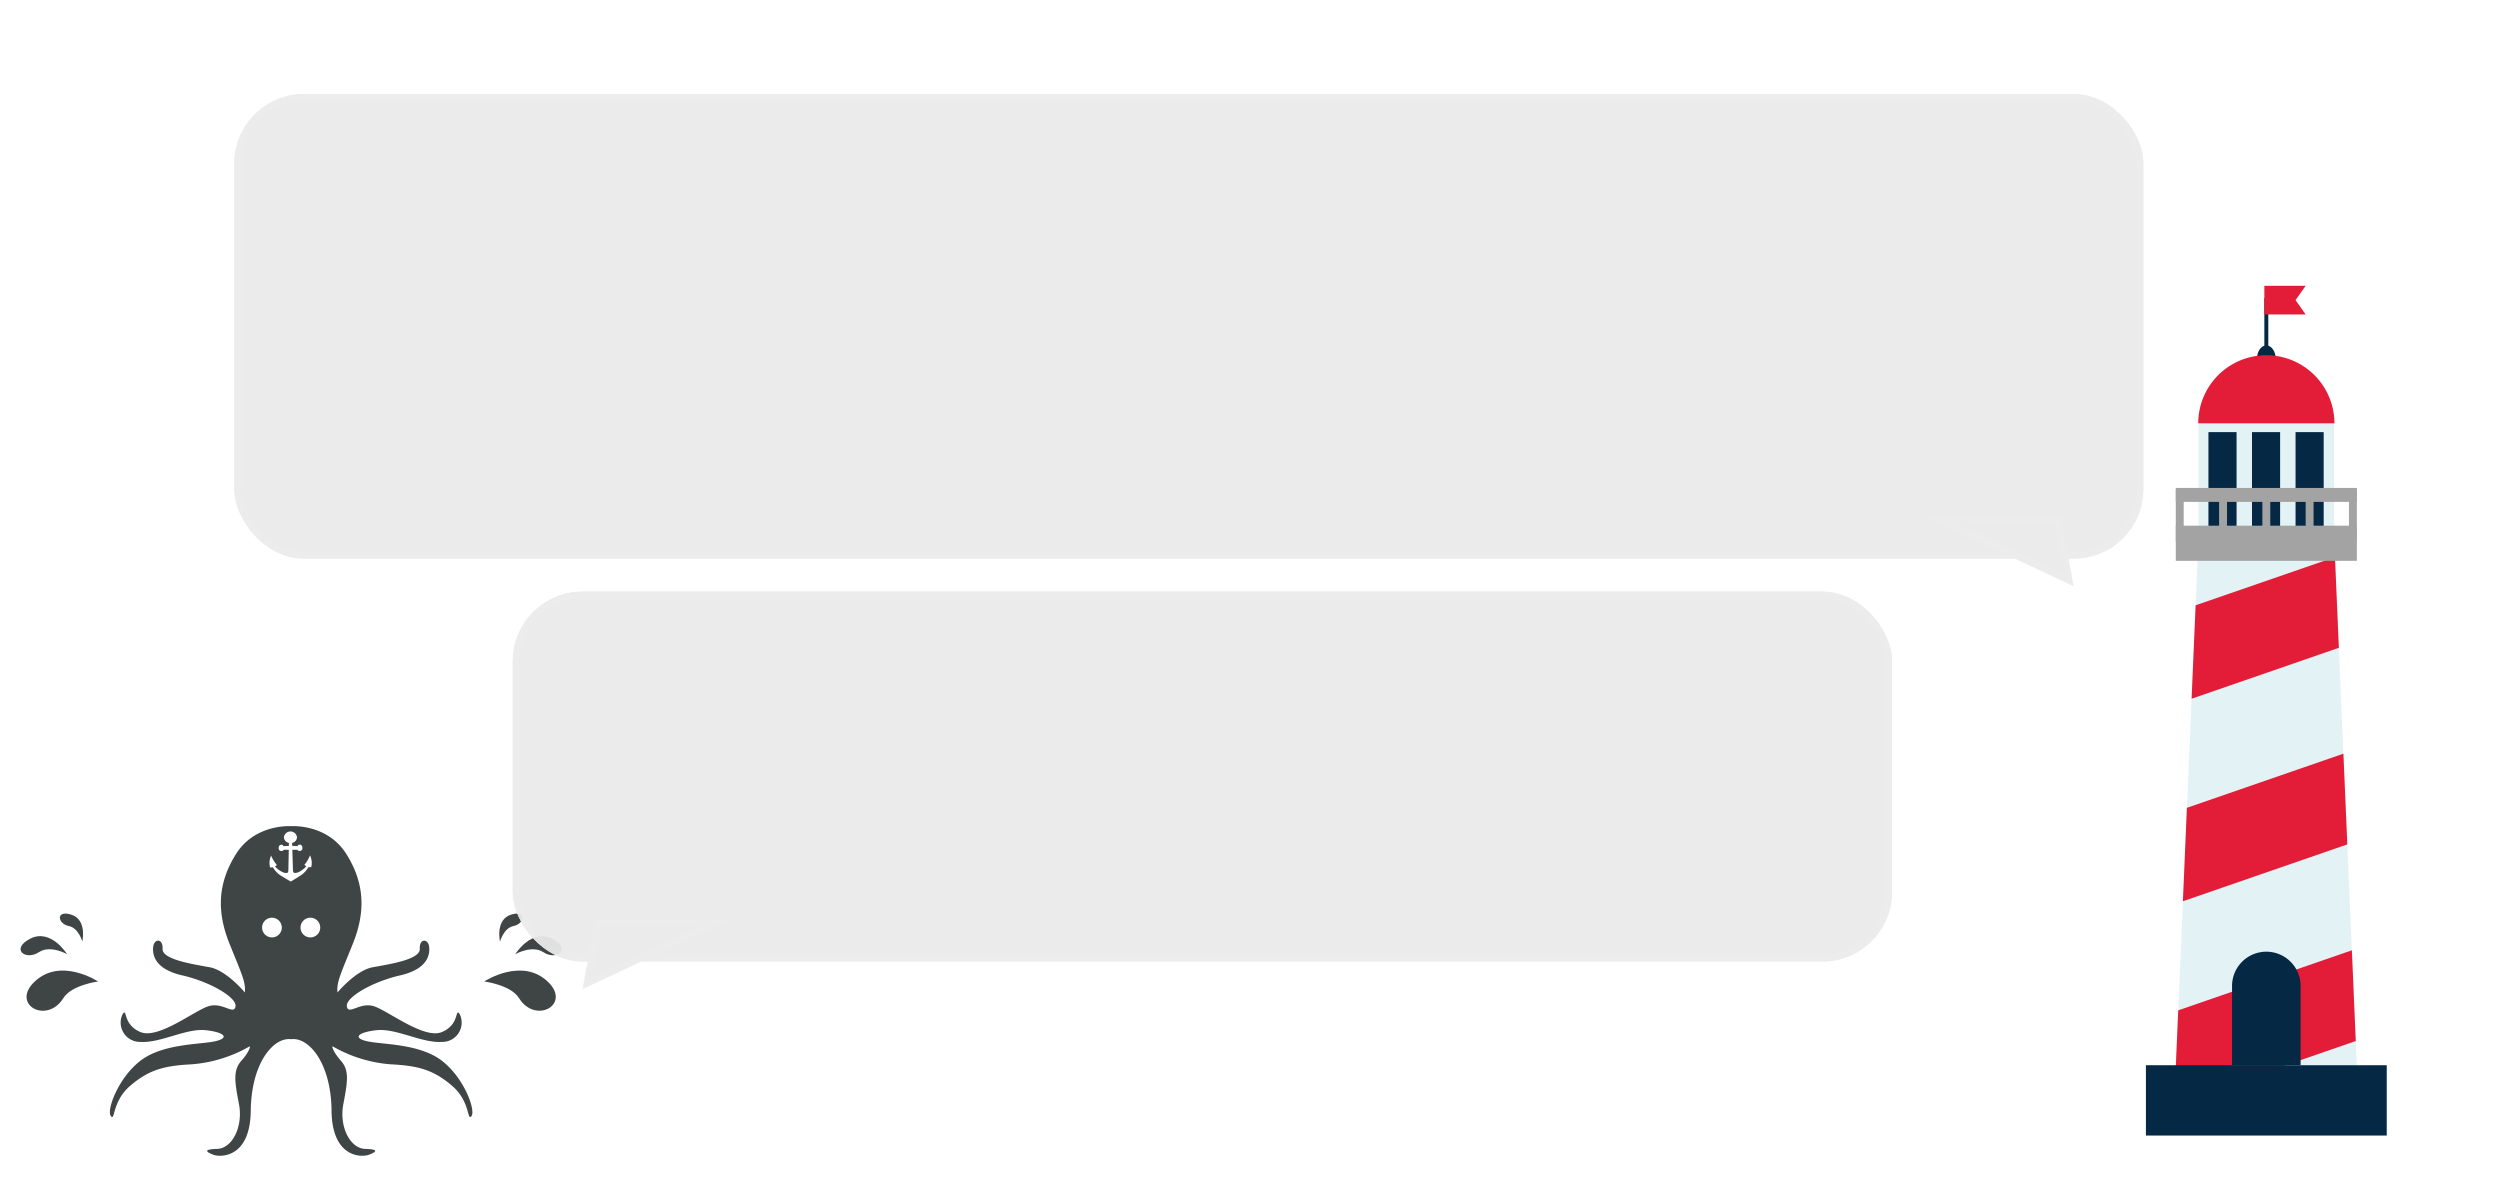 <svg xmlns="http://www.w3.org/2000/svg" xmlns:xlink="http://www.w3.org/1999/xlink" width="359" height="169" viewBox="0 0 359 169">
  <defs>
    <filter id="Rectangle_664" x="11.146" y="-8.989" width="319.138" height="111.699" filterUnits="userSpaceOnUse">
      <feOffset dy="6" input="SourceAlpha"/>
      <feGaussianBlur stdDeviation="7.5" result="blur"/>
      <feFlood flood-opacity="0.161"/>
      <feComposite operator="in" in2="blur"/>
      <feComposite in="SourceGraphic"/>
    </filter>
    <filter id="Rectangle_664-2" x="51.139" y="62.459" width="243.051" height="98.109" filterUnits="userSpaceOnUse">
      <feOffset dy="6" input="SourceAlpha"/>
      <feGaussianBlur stdDeviation="7.5" result="blur-2"/>
      <feFlood flood-opacity="0.161"/>
      <feComposite operator="in" in2="blur-2"/>
      <feComposite in="SourceGraphic"/>
    </filter>
    <clipPath id="clip-msg">
      <rect width="359" height="169"/>
    </clipPath>
  </defs>
  <g id="msg" clip-path="url(#clip-msg)">
    <g id="Group_1235" data-name="Group 1235" transform="translate(-1158.269 49.93)">
      <path id="Path_649" data-name="Path 649" d="M1485.645-1.415l5.443-4.222L1489.265-7.7l1.822-2.066h-8.753v4.131l.218,2.759c-.64.158-.274.732-.421,1.463-6,.644-10.409,4.753-10.409,9.728h.051V18.935h-4.1V31.842h3.919l-3.908,69.032h-5.4v14.057H1505.7V100.874h-5.4L1496.4,31.842h3.919V19.153h-4.1V8.313h.051c0-4.975-4.627-9.084-10.626-9.728" transform="translate(0)" fill="#fff"/>
      <g id="Group_1109" data-name="Group 1109" transform="translate(1466.422 -8.888)">
        <rect id="Rectangle_707" data-name="Rectangle 707" width="0.568" height="8.228" transform="translate(17.008 1.741)" fill="#052844"/>
        <path id="Path_650" data-name="Path 650" d="M1555.857,33.593c-.745,0-1.348.868-1.348,1.938h2.7C1557.206,34.461,1556.6,33.593,1555.857,33.593Z" transform="translate(-1538.566 -25.034)" fill="#052844"/>
        <path id="Path_651" data-name="Path 651" d="M1565.332-1.613H1559.4V-5.727h5.932L1563.88-3.67Z" transform="translate(-1542.392 5.727)" fill="#e31d38"/>
        <rect id="Rectangle_708" data-name="Rectangle 708" width="19.475" height="17.221" transform="translate(7.554 19.748)" fill="#e3f3f5"/>
        <rect id="Rectangle_709" data-name="Rectangle 709" width="4.039" height="14.389" transform="translate(8.979 21.01)" fill="#052844"/>
        <rect id="Rectangle_710" data-name="Rectangle 710" width="4.039" height="14.389" transform="translate(15.233 21.01)" fill="#052844"/>
        <rect id="Rectangle_711" data-name="Rectangle 711" width="4.039" height="14.389" transform="translate(21.488 21.01)" fill="#052844"/>
        <path id="Path_652" data-name="Path 652" d="M1526.981,245.569h-26l3.156-73.418h19.69Z" transform="translate(-1496.689 -133.43)" fill="#e3f3f5"/>
        <path id="Path_653" data-name="Path 653" d="M1511.414,193.575l21.144-7.313-.56-13.026-20.007,6.92Z" transform="translate(-1504.852 -134.28)" fill="#e31d38"/>
        <path id="Path_654" data-name="Path 654" d="M1505.672,324.12l23.607-8.165-.56-13.026-22.471,7.772Z" transform="translate(-1500.36 -235.742)" fill="#e31d38"/>
        <path id="Path_655" data-name="Path 655" d="M1526.263,432.623l-24.934,8.624-.348,8.1h15.164l10.677-3.693Z" transform="translate(-1496.689 -337.204)" fill="#e31d38"/>
        <rect id="Rectangle_712" data-name="Rectangle 712" width="34.583" height="10.097" transform="translate(0 111.925)" fill="#052844"/>
        <rect id="Rectangle_713" data-name="Rectangle 713" width="26.001" height="5.049" transform="translate(4.291 34.445)" fill="#a3a3a3"/>
        <rect id="Rectangle_714" data-name="Rectangle 714" width="26.001" height="2.006" transform="translate(4.291 29.025)" fill="#a3a3a3"/>
        <rect id="Rectangle_715" data-name="Rectangle 715" width="1.135" height="7.528" transform="translate(4.291 29.209)" fill="#a3a3a3"/>
        <rect id="Rectangle_716" data-name="Rectangle 716" width="1.135" height="7.528" transform="translate(29.156 29.209)" fill="#a3a3a3"/>
        <rect id="Rectangle_717" data-name="Rectangle 717" width="1.136" height="7.528" transform="translate(22.94 29.209)" fill="#a3a3a3"/>
        <rect id="Rectangle_718" data-name="Rectangle 718" width="1.135" height="7.528" transform="translate(16.724 29.209)" fill="#a3a3a3"/>
        <rect id="Rectangle_719" data-name="Rectangle 719" width="1.136" height="7.528" transform="translate(10.508 29.209)" fill="#a3a3a3"/>
        <path id="Path_656" data-name="Path 656" d="M1547.934,450.105V438.794a4.923,4.923,0,1,0-9.845,0v11.311Z" transform="translate(-1525.72 -338.18)" fill="#052844"/>
        <path id="Path_657" data-name="Path 657" d="M1525.563,40.074a9.778,9.778,0,0,0-9.778,9.778h19.556A9.778,9.778,0,0,0,1525.563,40.074Z" transform="translate(-1508.271 -30.104)" fill="#e31d38"/>
      </g>
    </g>
    <g id="Group_1236" data-name="Group 1236" transform="translate(-1032.205 -135.428)">
      <path id="Path_639" data-name="Path 639" d="M1095.33,269.053l-.39-.656.208-.132a.9.9,0,0,0-1.045-.164,1.086,1.086,0,0,0,1.091,1.829.9.9,0,0,0,.351-1Z" transform="translate(-26.054 -6.204)" fill="#3e4544"/>
      <path id="Path_640" data-name="Path 640" d="M1105.951,287.756c-3.184-2.453-8.42-2.323-10.613-2.776s-1.628-1.29,1.2-1.613,6.509,1.872,9.411,1.679a2.77,2.77,0,0,0,2.547-4c-.708-.968.07,1.484-2.547,2.583s-7.925-3.228-9.9-3.744-3.538,1.356-3.75.064,3.679-3.551,7.64-4.454,4.316-2.969,4.175-4.132-1.416-1.225-1.345.323-4.387,2.2-6.792,2.647-5.024,3.615-5.024,3.615c-.141-1.484.425-2.582,2.193-6.971s1.84-8.521-.92-12.91-7.924-4-7.924-4-5.164-.388-7.923,4-2.689,8.52-.92,12.91,2.335,5.487,2.193,6.971c0,0-2.618-3.162-5.023-3.615s-6.862-1.1-6.792-2.647-1.2-1.484-1.345-.323.213,3.227,4.175,4.131,7.854,3.164,7.641,4.454-1.769-.58-3.75-.064-7.287,4.841-9.905,3.744-1.839-3.551-2.547-2.583a2.771,2.771,0,0,0,2.547,4c2.9.193,6.58-2,9.41-1.679s3.4,1.162,1.2,1.613-7.429.323-10.613,2.777-4.882,7.1-4.245,7.939.142-2.066,2.759-4.326,4.811-2.906,8.774-3.1a19.672,19.672,0,0,0,8.278-2.516c.354-.323.142.645-1.061,2s-.99,2.9-.354,6.2-.99,6.391-3.113,6.455-1.556.452-.565.839,5.306.516,5.377-6.326,3.254-10.586,5.8-10.263c2.548-.323,5.731,3.421,5.8,10.263s4.386,6.713,5.376,6.326,1.557-.774-.566-.839-3.75-3.163-3.113-6.455.849-4.842-.354-6.2-1.415-2.323-1.061-2a19.678,19.678,0,0,0,8.278,2.516c3.962.193,6.154.839,8.773,3.1s2.122,5.165,2.759,4.326S1109.135,290.21,1105.951,287.756Zm-24.41-17.715a1.415,1.415,0,1,1,1.416-1.415A1.415,1.415,0,0,1,1081.542,270.041Zm5.519,0a1.415,1.415,0,1,1,1.415-1.415A1.415,1.415,0,0,1,1087.061,270.041Zm-4.091-8.781a3.538,3.538,0,0,1-1.291-1.287,1.772,1.772,0,0,1-.405.016,2.547,2.547,0,0,1,.151-1.7,4.744,4.744,0,0,0,.832,1.357,1.951,1.951,0,0,1-.281.2,3.379,3.379,0,0,0,1.286.9c.555.1.635.077.645-.557.005-.36.03-1.667.051-2.731l-.741.007c-.065.155-.189.169-.329.17a.378.378,0,0,1-.384-.425c0-.289.168-.476.378-.478a.331.331,0,0,1,.331.212c.255-.024.505-.039.756-.047,0-.159.007-.305.008-.431a.86.86,0,0,1-.715-.8.946.946,0,0,1,1.879-.012.857.857,0,0,1-.706.811c0,.126.01.272.015.432.249,0,.5.016.756.036a.332.332,0,0,1,.329-.215c.21,0,.382.184.384.472a.378.378,0,0,1-.379.431c-.141,0-.264-.011-.33-.166l-.742,0c.035,1.063.077,2.37.087,2.73.018.633.1.66.652.548a3.393,3.393,0,0,0,1.275-.913,1.937,1.937,0,0,1-.284-.2,4.732,4.732,0,0,0,.814-1.367,2.547,2.547,0,0,1,.173,1.7,1.769,1.769,0,0,1-.4-.01,3.549,3.549,0,0,1-1.273,1.3c-.323.218-1.263.777-1.263.777S1083.294,261.474,1082.97,261.261Z" transform="translate(-10.285)" fill="#3e4544"/>
      <path id="Path_641" data-name="Path 641" d="M1168.426,282.9c-2.975-1.542-5.312,2.22-5.312,2.22s2.4-1.38,4.048-.289C1169.073,286.091,1171.3,284.388,1168.426,282.9Z" transform="translate(-56.924 -12.666)" fill="#3e4544"/>
      <path id="Path_642" data-name="Path 642" d="M1161.033,278.477c1.633-.328,1.907-2.346-.338-1.643-2.323.73-1.6,3.864-1.6,3.864S1159.623,278.76,1161.033,278.477Z" transform="translate(-55.088 -10.069)" fill="#3e4544"/>
      <path id="Path_643" data-name="Path 643" d="M1155.113,292.991s3.817.5,4.981,2.384c2.348,3.793,7.513.971,4.215-2.279C1160.556,289.4,1155.113,292.991,1155.113,292.991Z" transform="translate(-53.364 -16.625)" fill="#3e4544"/>
      <path id="Path_644" data-name="Path 644" d="M1037.795,284.827c1.651-1.091,4.047.289,4.047.289s-2.336-3.762-5.311-2.22C1033.655,284.388,1035.884,286.091,1037.795,284.827Z" transform="translate(0 -12.666)" fill="#3e4544"/>
      <path id="Path_645" data-name="Path 645" d="M1046.616,278.477c1.409.283,1.937,2.221,1.937,2.221s.724-3.134-1.6-3.864C1044.708,276.131,1044.982,278.149,1046.616,278.477Z" transform="translate(-4.526 -10.069)" fill="#3e4544"/>
      <path id="Path_646" data-name="Path 646" d="M1037.781,293.1c-3.3,3.25,1.867,6.072,4.215,2.279,1.164-1.88,4.981-2.384,4.981-2.384S1041.535,289.4,1037.781,293.1Z" transform="translate(-0.692 -16.625)" fill="#3e4544"/>
    </g>
    <g id="Group_1237" data-name="Group 1237" transform="translate(33.646 7.511)">
      <g id="Group_1197" data-name="Group 1197" transform="translate(0 0)" opacity="0.938">
        <g transform="matrix(1, 0, 0, 1, -33.65, -7.51)" filter="url(#Rectangle_664)">
          <g id="Rectangle_664-3" data-name="Rectangle 664" transform="translate(33.65 7.51)" fill="#eaeaea" stroke="#ebebeb" stroke-width="1">
            <rect width="274.138" height="66.699" rx="10" stroke="none"/>
            <rect x="0.5" y="0.5" width="273.138" height="65.699" rx="9.5" fill="none"/>
          </g>
        </g>
        <g id="Path_638" data-name="Path 638" transform="translate(264.131 76.686) rotate(180)" fill="#eaeaea">
          <path d="M 19.171 9.583 L 2.272 9.583 L 0.668 0.867 L 19.171 9.583 Z" stroke="none"/>
          <path d="M 1.336 1.735 L 2.688 9.083 L 16.936 9.083 L 1.336 1.735 M 0 -9.5367431640625e-07 L 21.406 10.083 L 1.856 10.083 L 0 -9.5367431640625e-07 Z" stroke="none" fill="#ebebeb"/>
        </g>
      </g>
    </g>
    <g id="Group_1238" data-name="Group 1238" transform="translate(76.639 83.959)">
      <g id="Group_1197-2" data-name="Group 1197" transform="translate(-3 -5)" opacity="0.938">
        <g transform="matrix(1, 0, 0, 1, -73.64, -78.96)" filter="url(#Rectangle_664-2)">
          <g id="Rectangle_664-4" data-name="Rectangle 664" transform="translate(73.64 78.96)" fill="#eaeaea" stroke="#ebebeb" stroke-width="1">
            <rect width="198.051" height="53.109" rx="10" stroke="none"/>
            <rect x="0.5" y="0.5" width="197.051" height="52.109" rx="9.5" fill="none"/>
          </g>
        </g>
        <g id="Path_638-2" data-name="Path 638" transform="translate(10.007 53.013)" fill="#eaeaea">
          <path d="M 0.668 9.215 L 2.272 0.5 L 19.171 0.5 L 0.668 9.215 Z" stroke="none"/>
          <path d="M 1.336 8.348 L 16.936 1 L 2.688 1 L 1.336 8.348 M -2.316284195558183e-07 10.083 L 1.856 -5.210876565797662e-07 L 21.406 -5.210876565797662e-07 L -2.316284195558183e-07 10.083 Z" stroke="none" fill="#ebebeb"/>
        </g>
      </g>
    </g>
  </g>
</svg>

